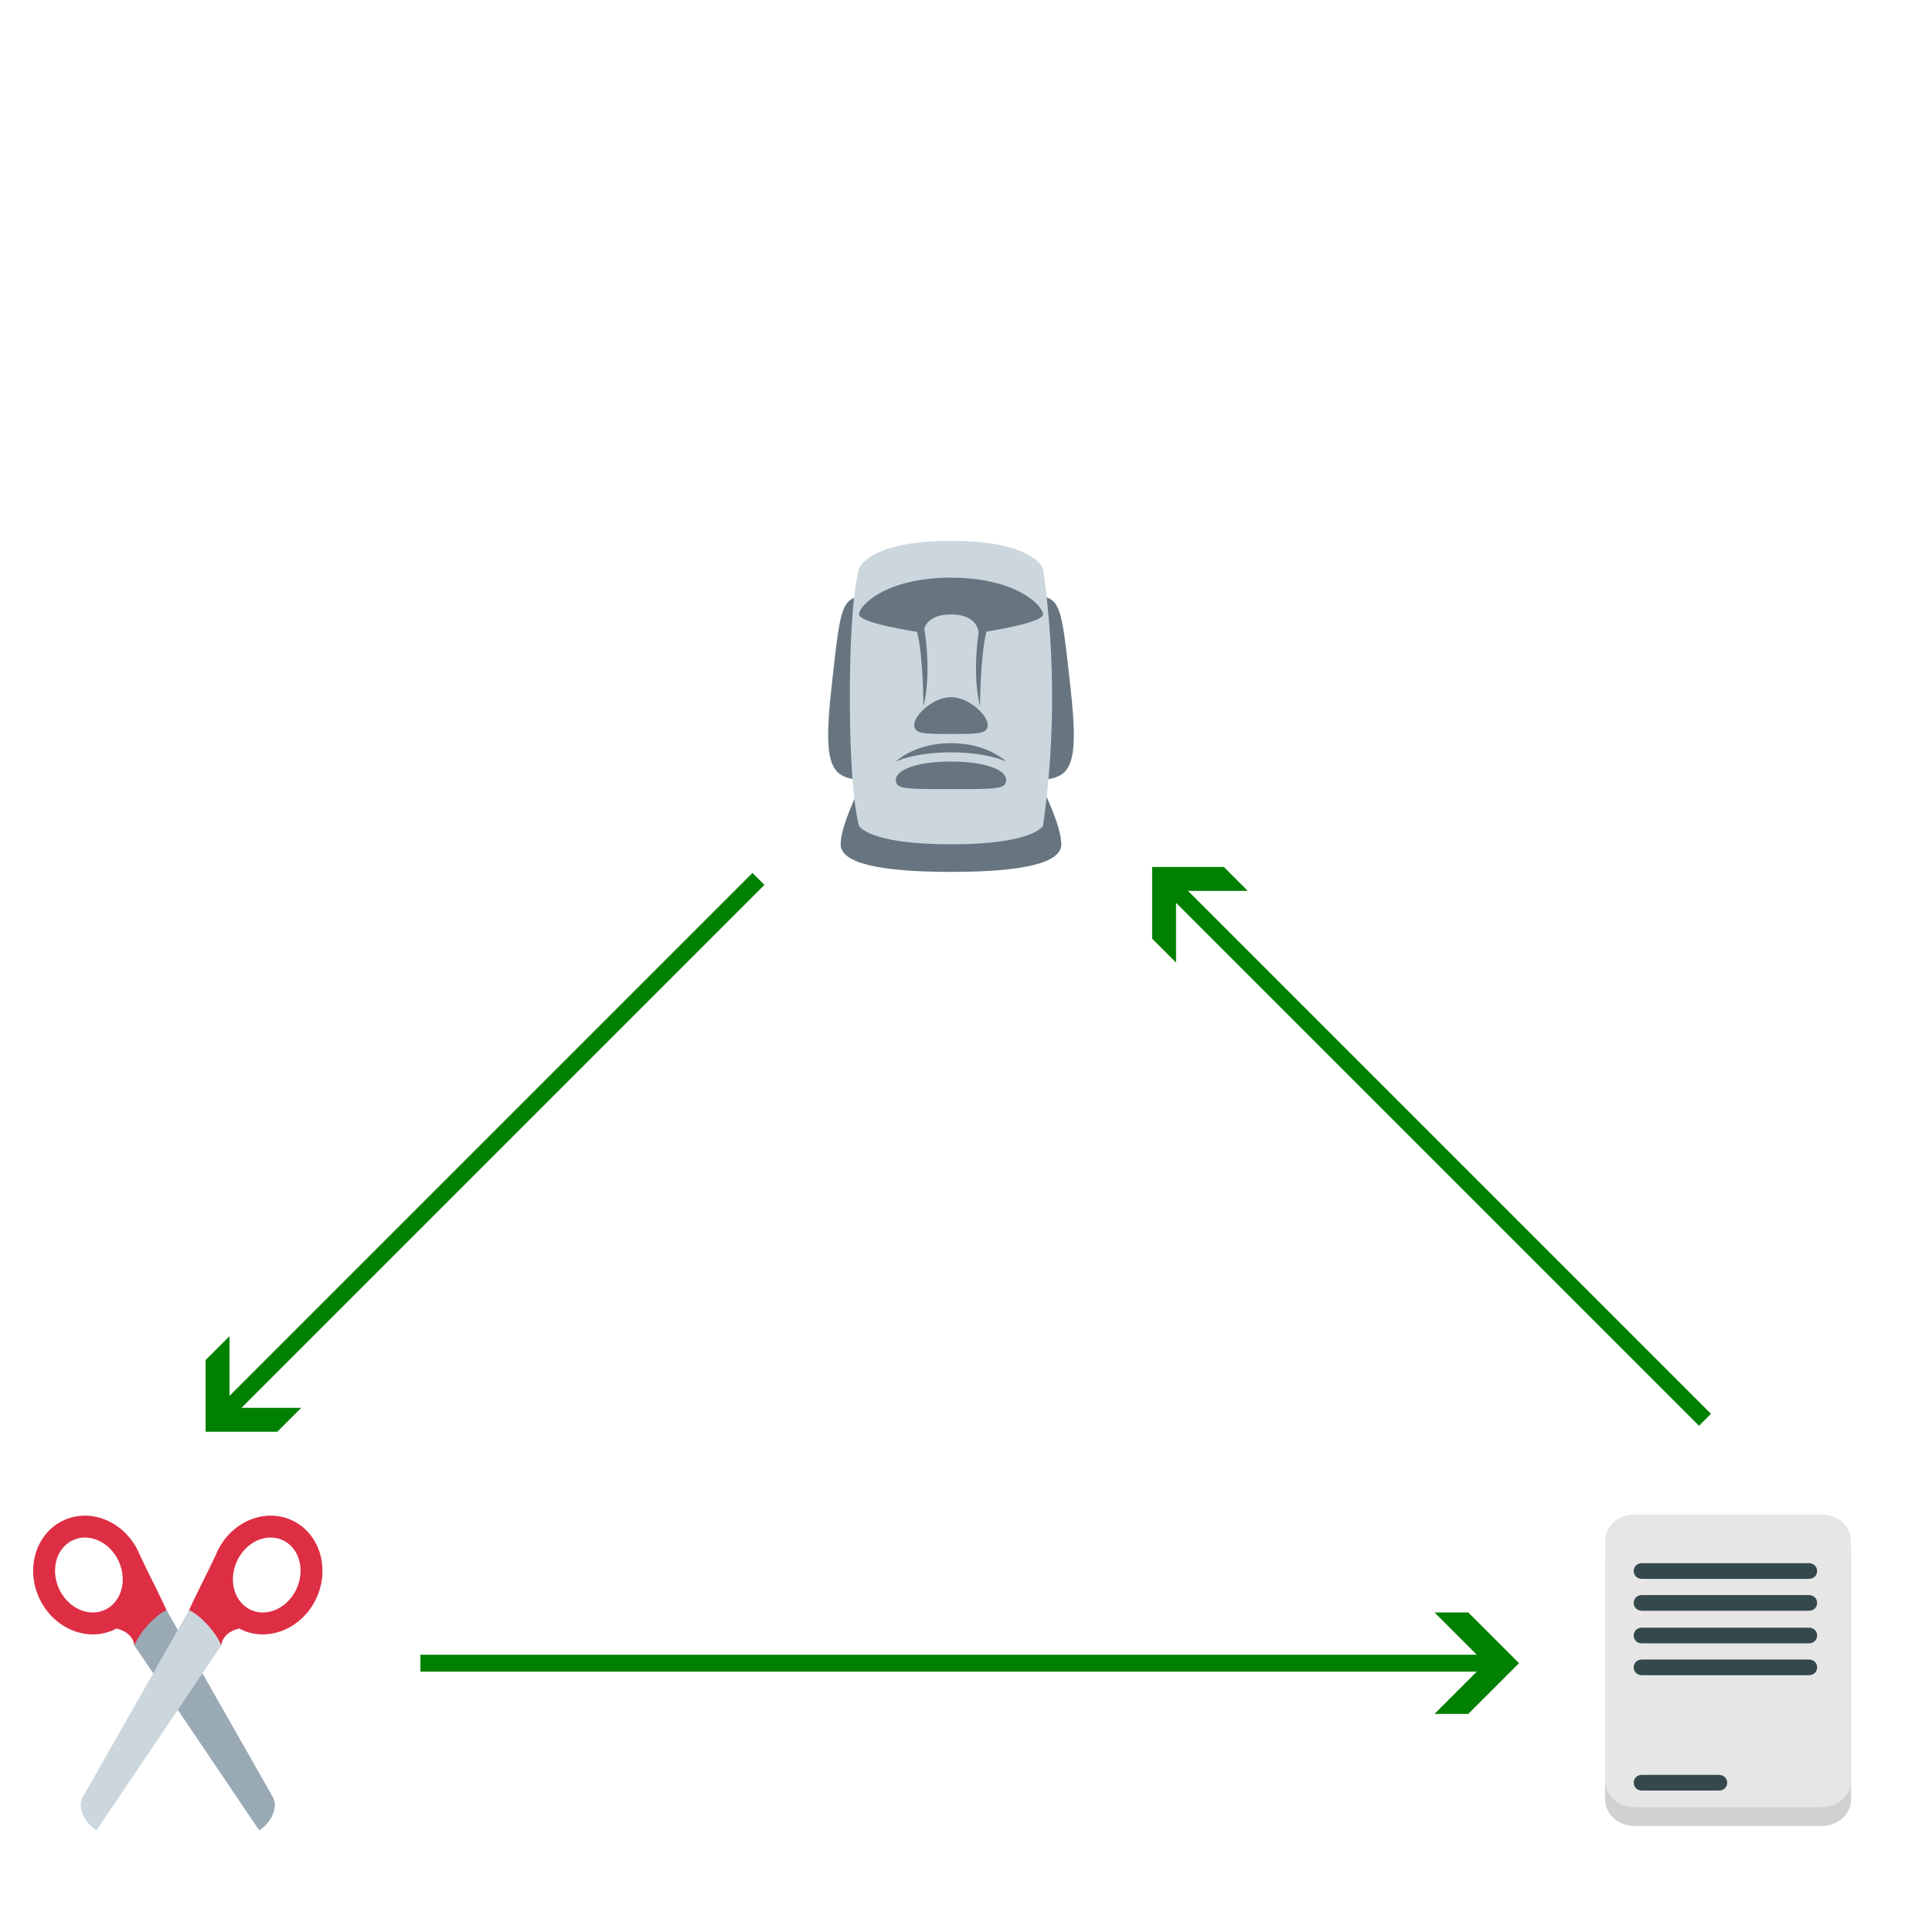 <?xml version="1.0" encoding="UTF-8"?>

<svg width="540" height="540" version="1.1" viewBox="0 0 142.88 142.88" xml:space="preserve"
  xmlns="http://www.w3.org/2000/svg">
  <style>
    .choice {
      cursor: pointer;
    }
  </style>
  
  <defs>
    <marker id="marker-✂️-📄" overflow="visible" markerHeight="6" markerWidth="5" orient="auto-start-reverse">
      <path d="m1 0-3 3h-2l3-3-3-3h2z" fill="green"/>
    </marker>
    <marker id="marker-🗿-✂️" overflow="visible" markerHeight="6" markerWidth="5" orient="auto-start-reverse">
      <path d="m1 0-3 3h-2l3-3-3-3h2z" fill="green"/>
    </marker>
    <marker id="marker-📄-🗿" overflow="visible" markerHeight="6" markerWidth="5" orient="auto-start-reverse" >
      <path d="m1 0-3 3h-2l3-3-3-3h2z" fill="green"/>
    </marker>
  </defs>
  <g transform="translate(-13.91 0)">

    <path id="✂️-📄" class="arrow" d="m45 123 80 0" marker-end="url(#marker-✂️-📄)" stroke="green" stroke-width="1.25"/>
    <path id="🗿-✂️" class="arrow" d="m70 65 -40 40" marker-end="url(#marker-🗿-✂️)" stroke="green" stroke-width="1.25"/>
    <path id="📄-🗿" class="arrow" d="m140 105 -40 -40" marker-end="url(#marker-📄-🗿)" stroke="green" stroke-width="1.25"/>


    <g id="✂️" class="choice" transform="matrix(0.67 0 0 0.67 15 112)">
        <path fill="#DD2E44" d="M16.806 10.675c-.92-2.047-2.003-4.066-3.026-6.26-.028-.068-.051-.138-.082-.206-.064-.142-.137-.277-.208-.413l-.052-.111-.002.003C11.798.698 8.343-.674 5.46.621 2.414 1.988 1.164 5.813 2.67 9.163c1.505 3.351 5.194 4.957 8.24 3.589.106-.047.205-.105.306-.159 1.935.438 1.994 1.877 1.994 1.877s4.618-1.521 3.596-3.795M4.876 8.173c-.958-2.133-.252-4.527 1.575-5.347 1.826-.822 4.084.242 5.042 2.374s.253 4.526-1.573 5.346c-1.828.821-4.087-.241-5.044-2.373"/>
        <path fill="#99AAB5" d="M26.978 34.868c1.163-.657 2.187-2.474 1.529-3.638L16.754 10.559c-1.103.496-2.938 2.313-3.544 3.912z"/>
        <path fill="#DD2E44" d="M30.54.62c-2.882-1.295-6.338.077-7.976 3.067l-.003-.003-.053.112c-.071.135-.145.27-.208.412-.03.068-.053.137-.081.206-1.023 2.194-2.107 4.213-3.026 6.26-1.021 2.274 3.597 3.796 3.597 3.796s.059-1.439 1.993-1.877c.102.054.2.111.307.159 3.045 1.368 6.733-.238 8.24-3.589 1.505-3.35.255-7.175-2.79-8.543m.584 7.553c-.959 2.132-3.216 3.194-5.044 2.373-1.826-.82-2.531-3.214-1.572-5.346.956-2.132 3.214-3.195 5.041-2.374s2.532 3.214 1.575 5.347"/>
        <path fill="#99AAB5" d="M19.562 17.396a1.563 1.563 0 1 1-3.126-.002 1.563 1.563 0 0 1 3.126.002"/>
        <path fill="#CCD6DD" d="M9.022 34.868c-1.163-.657-2.187-2.474-1.529-3.638l11.753-20.671c1.103.496 2.938 2.313 3.544 3.912z"/>
    </g>


    <g id="🗿" class="choice" transform="matrix(0.68 0 0 0.68 72 40)">
      <path fill="#66757F" d="M8 27s-2 4-2 6 4 3 12 3 12-1 12-3-2-6-2-6H8zM9 6C6 6 6 7 5 16c-.994 8.945 0 10 4 10 2 0 2-20 0-20zm18 0c3 0 3 1 4 10 .994 8.945 0 10-4 10-2 0-2-20 0-20z"/>
      <path fill="#CCD6DD" d="M8 3s1-3 10-3 10 3 10 3 1 6 1 14-1 14-1 14-1 2-10 2-10-2-10-2-1-3-1-14S8 3 8 3z"/>
      <path fill="#66757F" d="M28 8c0-1-3-4-10-4S8 7 8 8c0 .807 4.548 1.612 6.311 1.894C14.999 12.548 15 18 15 18c.805-3.218.315-7.079.093-8.467C15.295 8.942 15.941 8 18 8c3 0 3 2 3 2h.002c-.234 1.657-.566 5.089.162 8 0 0 .002-5.491.697-8.134C23.727 9.562 28 8.782 28 8z"/>
      <path fill="#66757F" d="M14 20c0-1 2-3 4-3s4 2 4 3-1 1-4 1-4 0-4-1zm-2 4s2-2 6-2 6 2 6 2-2-1-6-1-6 1-6 1zm0 2c0-1 2-2 6-2s6 1 6 2-1 1-6 1-6 0-6-1z"/>
    </g>


    <g id="📄" class="choice" transform="matrix(0.36 0 0 0.36 130 112)">
      <path fill="#d0d1d2" d="M57.792 58.54c0 3.02-2.697 5.46-6.03 5.46H13.29c-3.33 0-6.03-2.441-6.03-5.46V9.31c0-3.01 2.703-5.462 6.03-5.462h38.472c3.335 0 6.03 2.448 6.03 5.462z"/>
      <path fill="#e7e6e6" d="M57.792 54.688c0 3.02-2.697 5.463-6.03 5.463H13.29c-3.33 0-6.03-2.445-6.03-5.463V5.458c0-3.01 2.703-5.459 6.03-5.459h38.472c3.335 0 6.03 2.446 6.03 5.459z"/>
      <path fill="#35494d" d="M14.863 13.232h34.23c2.301 0 2.301-3.228 0-3.228h-34.23c-2.298 0-2.298 3.228 0 3.228m0 6.551h34.23c2.301 0 2.301-3.224 0-3.224h-34.23c-2.298 0-2.298 3.224 0 3.224m0 6.699h34.23c2.301 0 2.301-3.224 0-3.224h-34.23c-2.298 0-2.298 3.224 0 3.224m0 6.548h34.23c2.301 0 2.301-3.227 0-3.227h-34.23c-2.298 0-2.298 3.227 0 3.227m0 23.697h15.75c2.301 0 2.301-3.229 0-3.229h-15.75c-2.298 0-2.298 3.229 0 3.229"/>
    </g>

  </g>
</svg>